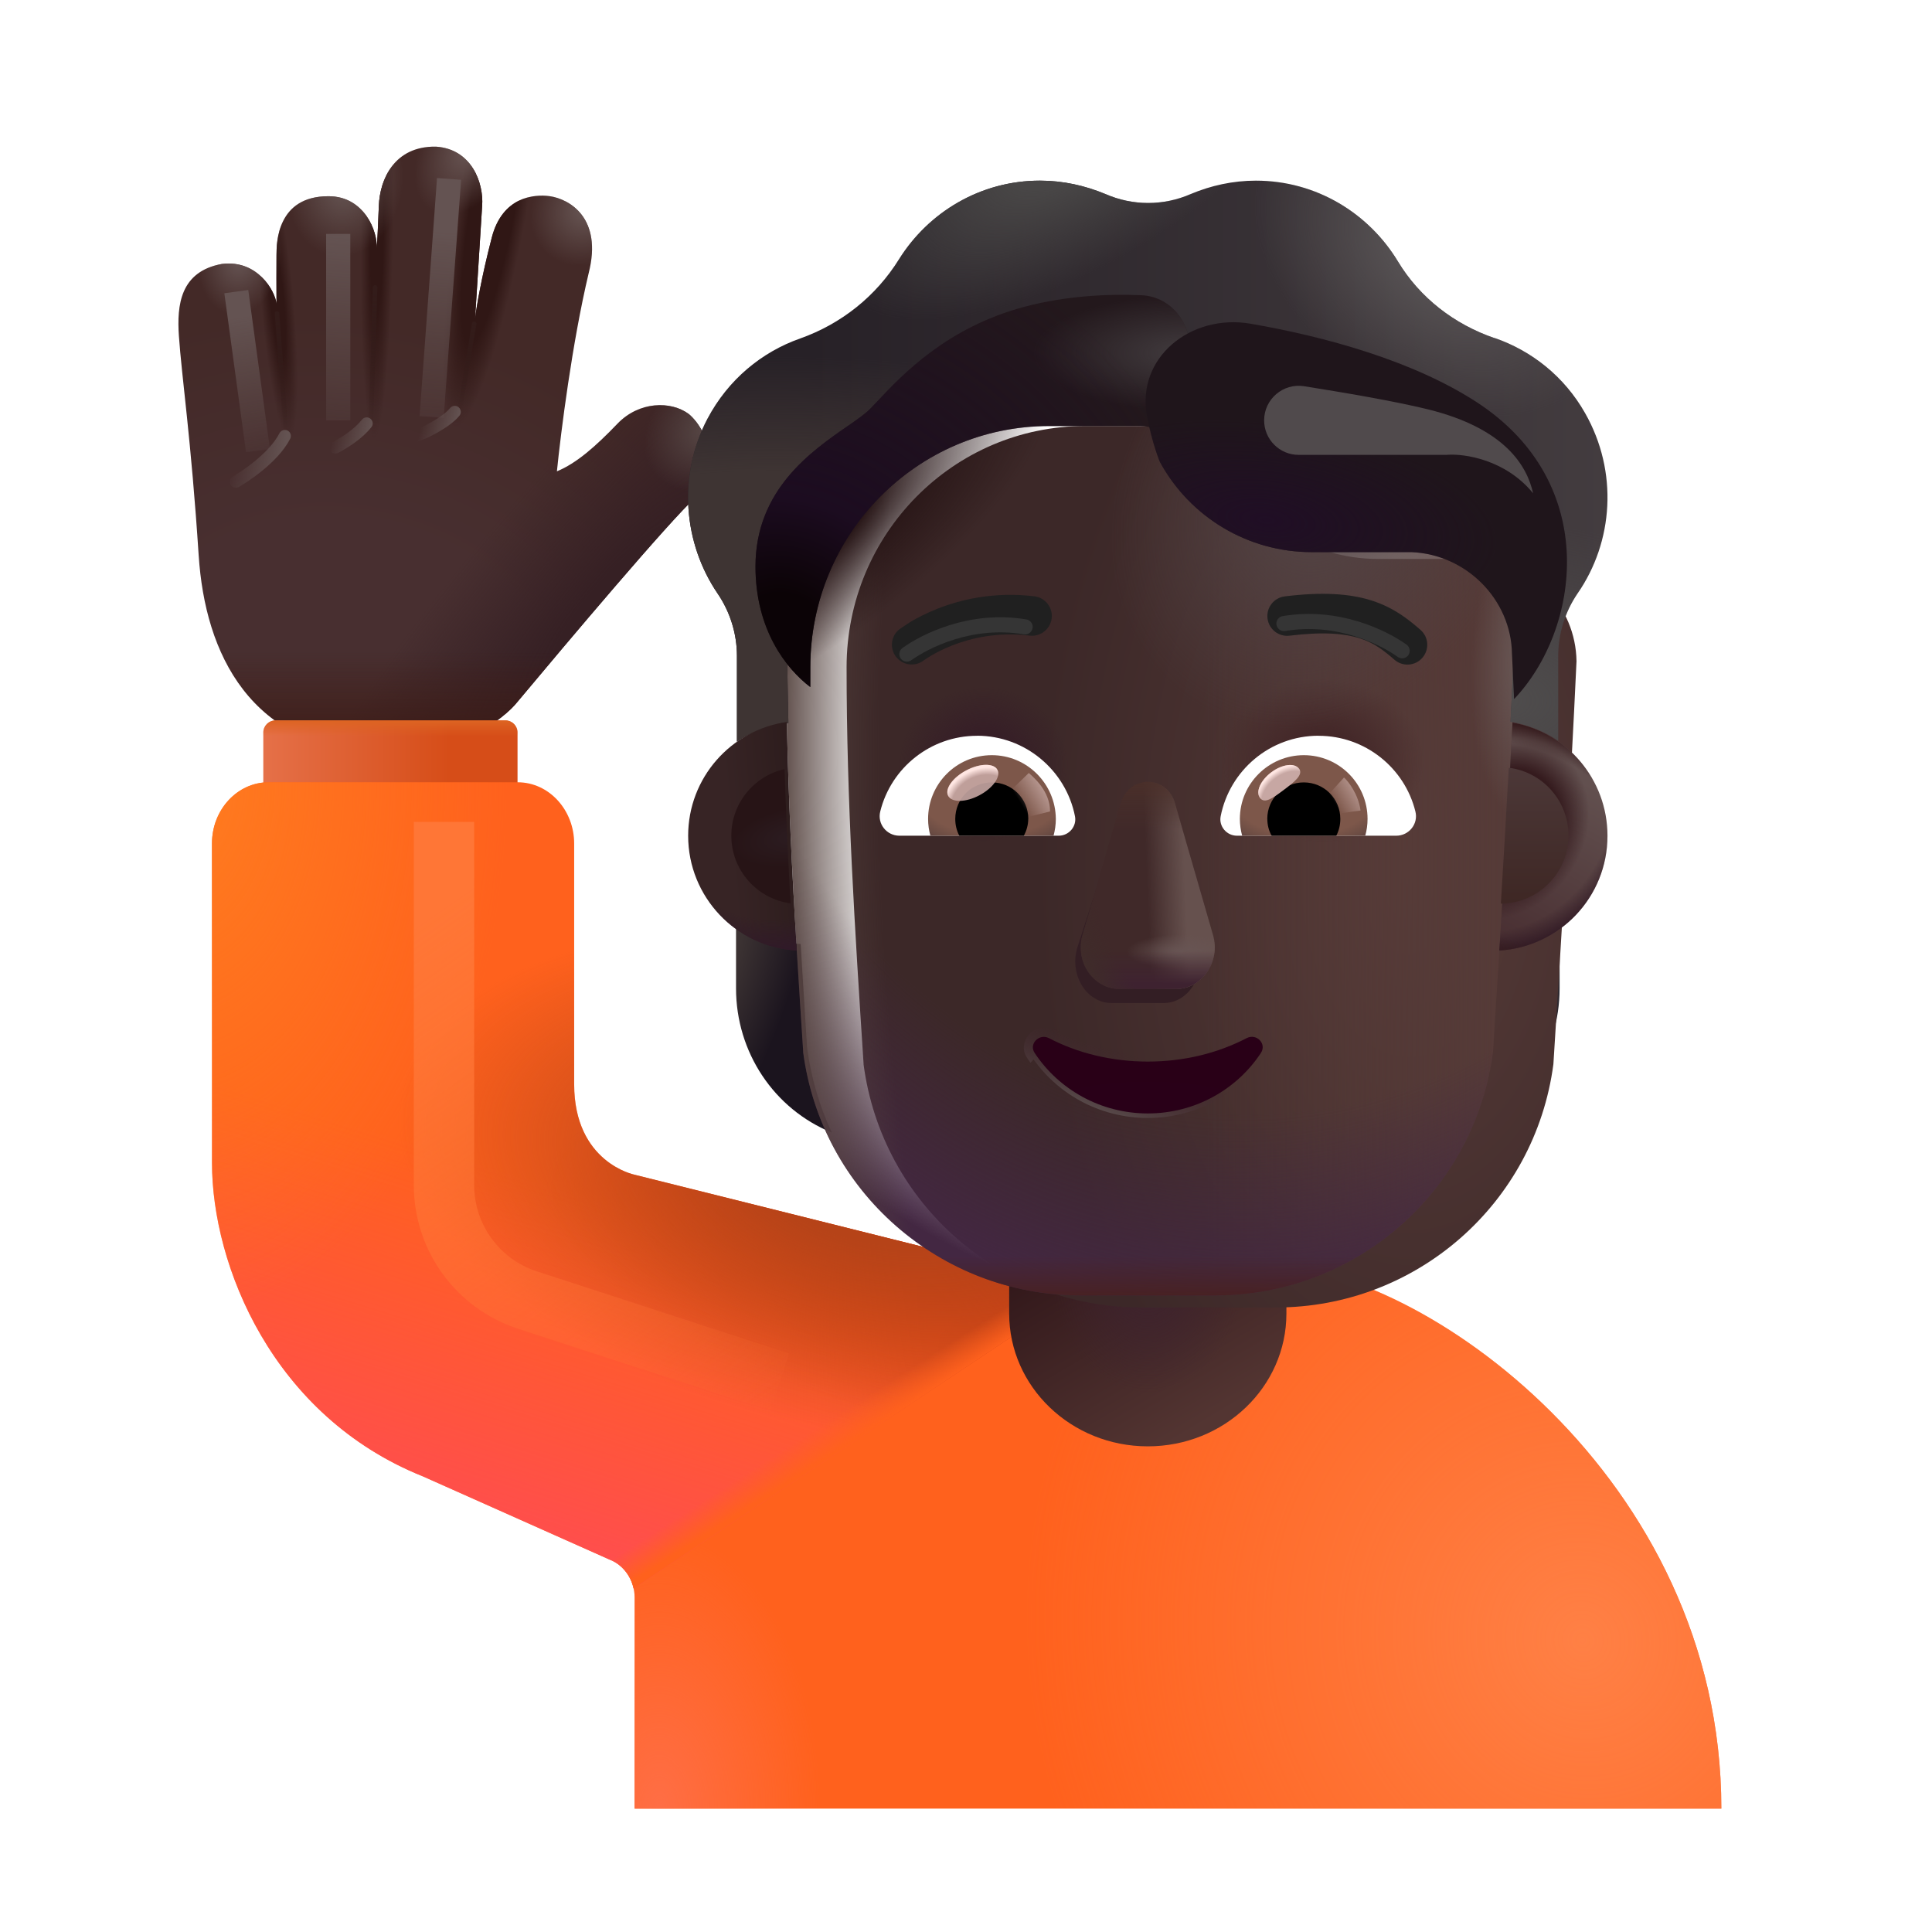 <svg fill="none" height="32" viewBox="0 0 32 32" width="32" xmlns="http://www.w3.org/2000/svg" xmlns:xlink="http://www.w3.org/1999/xlink"><filter id="a" color-interpolation-filters="sRGB" filterUnits="userSpaceOnUse" height="12.757" width="9.217" x="5.354" y="12.113"><feFlood flood-opacity="0" result="BackgroundImageFix"/><feBlend in="SourceGraphic" in2="BackgroundImageFix" mode="normal" result="shape"/><feGaussianBlur result="effect1_foregroundBlur_4002_3862" stdDeviation=".75"/></filter><filter id="b" color-interpolation-filters="sRGB" filterUnits="userSpaceOnUse" height="2.22" width=".423" x="4.45" y="5.053"><feFlood flood-opacity="0" result="BackgroundImageFix"/><feBlend in="SourceGraphic" in2="BackgroundImageFix" mode="normal" result="shape"/><feGaussianBlur result="effect1_foregroundBlur_4002_3862" stdDeviation=".05"/></filter><filter id="c" color-interpolation-filters="sRGB" filterUnits="userSpaceOnUse" height="2.572" width=".345" x="6.005" y="4.624"><feFlood flood-opacity="0" result="BackgroundImageFix"/><feBlend in="SourceGraphic" in2="BackgroundImageFix" mode="normal" result="shape"/><feGaussianBlur result="effect1_foregroundBlur_4002_3862" stdDeviation=".05"/></filter><filter id="d" color-interpolation-filters="sRGB" filterUnits="userSpaceOnUse" height="1.681" width=".509" x="7.482" y="5.225"><feFlood flood-opacity="0" result="BackgroundImageFix"/><feBlend in="SourceGraphic" in2="BackgroundImageFix" mode="normal" result="shape"/><feGaussianBlur result="effect1_foregroundBlur_4002_3862" stdDeviation=".05"/></filter><filter id="e" color-interpolation-filters="sRGB" filterUnits="userSpaceOnUse" height="14.8" width="13.09" x="13.022" y="6.857"><feFlood flood-opacity="0" result="BackgroundImageFix"/><feBlend in="SourceGraphic" in2="BackgroundImageFix" mode="normal" result="shape"/><feColorMatrix in="SourceAlpha" result="hardAlpha" type="matrix" values="0 0 0 0 0 0 0 0 0 0 0 0 0 0 0 0 0 0 127 0"/><feOffset dx="1"/><feGaussianBlur stdDeviation=".7"/><feComposite in2="hardAlpha" k2="-1" k3="1" operator="arithmetic"/><feColorMatrix type="matrix" values="0 0 0 0 0.333 0 0 0 0 0.271 0 0 0 0 0.259 0 0 0 1 0"/><feBlend in2="shape" mode="normal" result="effect1_innerShadow_4002_3862"/><feColorMatrix in="SourceAlpha" result="hardAlpha" type="matrix" values="0 0 0 0 0 0 0 0 0 0 0 0 0 0 0 0 0 0 127 0"/><feOffset dy=".2"/><feGaussianBlur stdDeviation=".375"/><feComposite in2="hardAlpha" k2="-1" k3="1" operator="arithmetic"/><feColorMatrix type="matrix" values="0 0 0 0 0.145 0 0 0 0 0.071 0 0 0 0 0.075 0 0 0 1 0"/><feBlend in2="effect1_innerShadow_4002_3862" mode="normal" result="effect2_innerShadow_4002_3862"/></filter><filter id="f" color-interpolation-filters="sRGB" filterUnits="userSpaceOnUse" height="5.431" width="4.066" x="16.81" y="12.182"><feFlood flood-opacity="0" result="BackgroundImageFix"/><feBlend in="SourceGraphic" in2="BackgroundImageFix" mode="normal" result="shape"/><feGaussianBlur result="effect1_foregroundBlur_4002_3862" stdDeviation=".5"/></filter><filter id="g" color-interpolation-filters="sRGB" filterUnits="userSpaceOnUse" height="3.831" width="2.621" x="17.701" y="12.75"><feFlood flood-opacity="0" result="BackgroundImageFix"/><feBlend in="SourceGraphic" in2="BackgroundImageFix" mode="normal" result="shape"/><feGaussianBlur result="effect1_foregroundBlur_4002_3862" stdDeviation=".1"/></filter><filter id="h" color-interpolation-filters="sRGB" filterUnits="userSpaceOnUse" height="1.769" width="4.307" x="16.858" y="16.924"><feFlood flood-opacity="0" result="BackgroundImageFix"/><feBlend in="SourceGraphic" in2="BackgroundImageFix" mode="normal" result="shape"/><feGaussianBlur result="effect1_foregroundBlur_4002_3862" stdDeviation=".05"/></filter><filter id="i" color-interpolation-filters="sRGB" filterUnits="userSpaceOnUse" height="9.794" width="15.228" x="11.397" y="3.191"><feFlood flood-opacity="0" result="BackgroundImageFix"/><feBlend in="SourceGraphic" in2="BackgroundImageFix" mode="normal" result="shape"/><feColorMatrix in="SourceAlpha" result="hardAlpha" type="matrix" values="0 0 0 0 0 0 0 0 0 0 0 0 0 0 0 0 0 0 127 0"/><feOffset dy="-.5"/><feGaussianBlur stdDeviation=".625"/><feComposite in2="hardAlpha" k2="-1" k3="1" operator="arithmetic"/><feColorMatrix type="matrix" values="0 0 0 0 0.137 0 0 0 0 0.09 0 0 0 0 0.145 0 0 0 1 0"/><feBlend in2="shape" mode="normal" result="effect1_innerShadow_4002_3862"/><feColorMatrix in="SourceAlpha" result="hardAlpha" type="matrix" values="0 0 0 0 0 0 0 0 0 0 0 0 0 0 0 0 0 0 127 0"/><feOffset dy="-.2"/><feGaussianBlur stdDeviation=".2"/><feComposite in2="hardAlpha" k2="-1" k3="1" operator="arithmetic"/><feColorMatrix type="matrix" values="0 0 0 0 0.078 0 0 0 0 0.035 0 0 0 0 0.047 0 0 0 1 0"/><feBlend in2="effect1_innerShadow_4002_3862" mode="normal" result="effect2_innerShadow_4002_3862"/></filter><filter id="j" color-interpolation-filters="sRGB" filterUnits="userSpaceOnUse" height="1.372" width="2.748" x="20.891" y="9.836"><feFlood flood-opacity="0" result="BackgroundImageFix"/><feBlend in="SourceGraphic" in2="BackgroundImageFix" mode="normal" result="shape"/><feColorMatrix in="SourceAlpha" result="hardAlpha" type="matrix" values="0 0 0 0 0 0 0 0 0 0 0 0 0 0 0 0 0 0 127 0"/><feOffset dx=".1" dy="-.2"/><feGaussianBlur stdDeviation=".125"/><feComposite in2="hardAlpha" k2="-1" k3="1" operator="arithmetic"/><feColorMatrix type="matrix" values="0 0 0 0 0.059 0 0 0 0 0.055 0 0 0 0 0.059 0 0 0 1 0"/><feBlend in2="shape" mode="normal" result="effect1_innerShadow_4002_3862"/></filter><filter id="k" color-interpolation-filters="sRGB" filterUnits="userSpaceOnUse" height="1.354" width="2.748" x="14.673" y="9.853"><feFlood flood-opacity="0" result="BackgroundImageFix"/><feBlend in="SourceGraphic" in2="BackgroundImageFix" mode="normal" result="shape"/><feColorMatrix in="SourceAlpha" result="hardAlpha" type="matrix" values="0 0 0 0 0 0 0 0 0 0 0 0 0 0 0 0 0 0 127 0"/><feOffset dx=".1" dy="-.2"/><feGaussianBlur stdDeviation=".125"/><feComposite in2="hardAlpha" k2="-1" k3="1" operator="arithmetic"/><feColorMatrix type="matrix" values="0 0 0 0 0.059 0 0 0 0 0.055 0 0 0 0 0.059 0 0 0 1 0"/><feBlend in2="shape" mode="normal" result="effect1_innerShadow_4002_3862"/></filter><filter id="l" color-interpolation-filters="sRGB" filterUnits="userSpaceOnUse" height="7.497" width="8.198" x="11.614" y="4.183"><feFlood flood-opacity="0" result="BackgroundImageFix"/><feBlend in="SourceGraphic" in2="BackgroundImageFix" mode="normal" result="shape"/><feColorMatrix in="SourceAlpha" result="hardAlpha" type="matrix" values="0 0 0 0 0 0 0 0 0 0 0 0 0 0 0 0 0 0 127 0"/><feOffset dx=".4" dy=".2"/><feGaussianBlur stdDeviation=".2"/><feComposite in2="hardAlpha" k2="-1" k3="1" operator="arithmetic"/><feColorMatrix type="matrix" values="0 0 0 0 0.286 0 0 0 0 0.243 0 0 0 0 0.227 0 0 0 1 0"/><feBlend in2="shape" mode="normal" result="effect1_innerShadow_4002_3862"/><feGaussianBlur result="effect2_foregroundBlur_4002_3862" stdDeviation=".25"/></filter><filter id="m" color-interpolation-filters="sRGB" filterUnits="userSpaceOnUse" height="7.241" width="7.98" x="18.573" y="4.637"><feFlood flood-opacity="0" result="BackgroundImageFix"/><feBlend in="SourceGraphic" in2="BackgroundImageFix" mode="normal" result="shape"/><feColorMatrix in="SourceAlpha" result="hardAlpha" type="matrix" values="0 0 0 0 0 0 0 0 0 0 0 0 0 0 0 0 0 0 127 0"/><feOffset dx="-.1" dy=".2"/><feComposite in2="hardAlpha" k2="-1" k3="1" operator="arithmetic"/><feColorMatrix type="matrix" values="0 0 0 0 0.329 0 0 0 0 0.306 0 0 0 0 0.314 0 0 0 1 0"/><feBlend in2="shape" mode="normal" result="effect1_innerShadow_4002_3862"/><feGaussianBlur result="effect2_foregroundBlur_4002_3862" stdDeviation=".25"/></filter><filter id="n" color-interpolation-filters="sRGB" filterUnits="userSpaceOnUse" height=".787" width=".894" x="20.742" y="12.571"><feFlood flood-opacity="0" result="BackgroundImageFix"/><feBlend in="SourceGraphic" in2="BackgroundImageFix" mode="normal" result="shape"/><feGaussianBlur result="effect1_foregroundBlur_4002_3862" stdDeviation=".05"/></filter><filter id="o" color-interpolation-filters="sRGB" filterUnits="userSpaceOnUse" height="1.007" width=".981" x="21.754" y="12.678"><feFlood flood-opacity="0" result="BackgroundImageFix"/><feBlend in="SourceGraphic" in2="BackgroundImageFix" mode="normal" result="shape"/><feGaussianBlur result="effect1_foregroundBlur_4002_3862" stdDeviation=".1"/></filter><filter id="p" color-interpolation-filters="sRGB" filterUnits="userSpaceOnUse" height="1.157" width="1.094" x="16.499" y="12.603"><feFlood flood-opacity="0" result="BackgroundImageFix"/><feBlend in="SourceGraphic" in2="BackgroundImageFix" mode="normal" result="shape"/><feGaussianBlur result="effect1_foregroundBlur_4002_3862" stdDeviation=".1"/></filter><filter id="q" color-interpolation-filters="sRGB" filterUnits="userSpaceOnUse" height=".797" width="1.044" x="15.587" y="12.561"><feFlood flood-opacity="0" result="BackgroundImageFix"/><feBlend in="SourceGraphic" in2="BackgroundImageFix" mode="normal" result="shape"/><feGaussianBlur result="effect1_foregroundBlur_4002_3862" stdDeviation=".05"/></filter><filter id="r" color-interpolation-filters="sRGB" filterUnits="userSpaceOnUse" height="2.723" width="1.481" x="11.864" y="12.489"><feFlood flood-opacity="0" result="BackgroundImageFix"/><feBlend in="SourceGraphic" in2="BackgroundImageFix" mode="normal" result="shape"/><feGaussianBlur result="effect1_foregroundBlur_4002_3862" stdDeviation=".125"/></filter><filter id="s" color-interpolation-filters="sRGB" filterUnits="userSpaceOnUse" height="3.252" width="2.12" x="24.359" y="12.217"><feFlood flood-opacity="0" result="BackgroundImageFix"/><feBlend in="SourceGraphic" in2="BackgroundImageFix" mode="normal" result="shape"/><feGaussianBlur result="effect1_foregroundBlur_4002_3862" stdDeviation=".25"/></filter><filter id="t" color-interpolation-filters="sRGB" filterUnits="userSpaceOnUse" height="1.235" width="2.708" x="14.646" y="9.973"><feFlood flood-opacity="0" result="BackgroundImageFix"/><feBlend in="SourceGraphic" in2="BackgroundImageFix" mode="normal" result="shape"/><feGaussianBlur result="effect1_foregroundBlur_4002_3862" stdDeviation=".125"/></filter><filter id="u" color-interpolation-filters="sRGB" filterUnits="userSpaceOnUse" height="1.235" width="2.708" x="20.891" y="9.919"><feFlood flood-opacity="0" result="BackgroundImageFix"/><feBlend in="SourceGraphic" in2="BackgroundImageFix" mode="normal" result="shape"/><feGaussianBlur result="effect1_foregroundBlur_4002_3862" stdDeviation=".125"/></filter><filter id="v" color-interpolation-filters="sRGB" filterUnits="userSpaceOnUse" height="3.781" width="6.455" x="19.939" y="5.39"><feFlood flood-opacity="0" result="BackgroundImageFix"/><feBlend in="SourceGraphic" in2="BackgroundImageFix" mode="normal" result="shape"/><feGaussianBlur result="effect1_foregroundBlur_4002_3862" stdDeviation=".5"/></filter><filter id="w" color-interpolation-filters="sRGB" filterUnits="userSpaceOnUse" height="3.487" width="1.556" x="3.316" y="4.403"><feFlood flood-opacity="0" result="BackgroundImageFix"/><feBlend in="SourceGraphic" in2="BackgroundImageFix" mode="normal" result="shape"/><feGaussianBlur result="effect1_foregroundBlur_4002_3862" stdDeviation=".2"/></filter><filter id="x" color-interpolation-filters="sRGB" filterUnits="userSpaceOnUse" height="3.889" width="1.2" x="5.002" y="3.474"><feFlood flood-opacity="0" result="BackgroundImageFix"/><feBlend in="SourceGraphic" in2="BackgroundImageFix" mode="normal" result="shape"/><feGaussianBlur result="effect1_foregroundBlur_4002_3862" stdDeviation=".2"/></filter><filter id="y" color-interpolation-filters="sRGB" filterUnits="userSpaceOnUse" height="4.773" width="1.488" x="6.549" y="2.548"><feFlood flood-opacity="0" result="BackgroundImageFix"/><feBlend in="SourceGraphic" in2="BackgroundImageFix" mode="normal" result="shape"/><feGaussianBlur result="effect1_foregroundBlur_4002_3862" stdDeviation=".2"/></filter><filter id="z" color-interpolation-filters="sRGB" filterUnits="userSpaceOnUse" height="4.299" width="2.002" x="7.952" y="3.564"><feFlood flood-opacity="0" result="BackgroundImageFix"/><feBlend in="SourceGraphic" in2="BackgroundImageFix" mode="normal" result="shape"/><feGaussianBlur result="effect1_foregroundBlur_4002_3862" stdDeviation=".2"/></filter><filter id="A" color-interpolation-filters="sRGB" filterUnits="userSpaceOnUse" height="1.358" width="1.413" x="3.606" y="6.921"><feFlood flood-opacity="0" result="BackgroundImageFix"/><feBlend in="SourceGraphic" in2="BackgroundImageFix" mode="normal" result="shape"/><feGaussianBlur result="effect1_foregroundBlur_4002_3862" stdDeviation=".1"/></filter><filter id="B" color-interpolation-filters="sRGB" filterUnits="userSpaceOnUse" height=".999" width="1.118" x="5.255" y="6.713"><feFlood flood-opacity="0" result="BackgroundImageFix"/><feBlend in="SourceGraphic" in2="BackgroundImageFix" mode="normal" result="shape"/><feGaussianBlur result="effect1_foregroundBlur_4002_3862" stdDeviation=".1"/></filter><filter id="C" color-interpolation-filters="sRGB" filterUnits="userSpaceOnUse" height="1.023" width="1.312" x="6.52" y="6.522"><feFlood flood-opacity="0" result="BackgroundImageFix"/><feBlend in="SourceGraphic" in2="BackgroundImageFix" mode="normal" result="shape"/><feGaussianBlur result="effect1_foregroundBlur_4002_3862" stdDeviation=".1"/></filter><radialGradient id="D" cx="0" cy="0" gradientTransform="matrix(2.333 -6.042 7.229 2.791 5.871 11.84)" gradientUnits="userSpaceOnUse" r="1"><stop offset=".475" stop-color="#482f30"/><stop offset="1" stop-color="#432927"/></radialGradient><radialGradient id="E" cx="0" cy="0" gradientTransform="matrix(-6.25 7.25 -1.745 -1.504 10.135 9.954)" gradientUnits="userSpaceOnUse" r="1"><stop offset=".147" stop-color="#362024"/><stop offset="1" stop-color="#362024" stop-opacity="0"/></radialGradient><linearGradient id="F" gradientUnits="userSpaceOnUse" x1="6.354" x2="6.354" y1="12.501" y2="10.797"><stop offset="0" stop-color="#3d1a14"/><stop offset="1" stop-color="#3d1a14" stop-opacity="0"/></linearGradient><linearGradient id="G"><stop offset=".401" stop-color="#301715"/><stop offset="1" stop-color="#301715" stop-opacity="0"/></linearGradient><radialGradient id="H" cx="0" cy="0" gradientTransform="matrix(.195 2.258 -.271 .023 4.596 5.027)" gradientUnits="userSpaceOnUse" r="1" xlink:href="#G"/><radialGradient id="I" cx="0" cy="0" gradientTransform="matrix(-.047 3.406 -.266 -.004 6.244 3.863)" gradientUnits="userSpaceOnUse" r="1" xlink:href="#G"/><radialGradient id="J" cx="0" cy="0" gradientTransform="matrix(-.672 3.969 -.567 -.096 8.213 3.097)" gradientUnits="userSpaceOnUse" r="1"><stop offset=".652" stop-color="#301715"/><stop offset="1" stop-color="#301715" stop-opacity="0"/></radialGradient><radialGradient id="K" cx="0" cy="0" gradientTransform="matrix(-.663 .738 -.648 -.582 9.712 3.458)" gradientUnits="userSpaceOnUse" r="1"><stop offset="0" stop-color="#685755"/><stop offset="1" stop-color="#685755" stop-opacity="0"/></radialGradient><radialGradient id="L" cx="0" cy="0" gradientTransform="matrix(-.65 1.065 -.658 -.402 7.785 2.43)" gradientUnits="userSpaceOnUse" r="1"><stop offset="0" stop-color="#695755"/><stop offset=".994" stop-color="#695755" stop-opacity="0"/></radialGradient><radialGradient id="M" cx="0" cy="0" gradientTransform="matrix(-.213 1.226 -.941 -.163 5.722 3.02)" gradientUnits="userSpaceOnUse" r="1"><stop offset="0" stop-color="#685856"/><stop offset="1" stop-color="#685856" stop-opacity="0"/></radialGradient><radialGradient id="N" cx="0" cy="0" gradientTransform="matrix(-.138 .963 -.685 -.098 3.971 4.246)" gradientUnits="userSpaceOnUse" r="1"><stop offset="0" stop-color="#685756"/><stop offset="1" stop-color="#685756" stop-opacity="0"/></radialGradient><radialGradient id="O" cx="0" cy="0" gradientTransform="matrix(-.89 .775 -.607 -.696 11.752 7.097)" gradientUnits="userSpaceOnUse" r="1"><stop offset="0" stop-color="#584947"/><stop offset="1" stop-color="#584947" stop-opacity="0"/></radialGradient><linearGradient id="P" gradientUnits="userSpaceOnUse" x1="4.197" x2="8.572" y1="12.519" y2="12.519"><stop offset="0" stop-color="#e6724b"/><stop offset=".743" stop-color="#d64d18"/></linearGradient><linearGradient id="Q" gradientUnits="userSpaceOnUse" x1="6.467" x2="6.467" y1="11.933" y2="12.191"><stop offset="0" stop-color="#dd6422"/><stop offset="1" stop-color="#dd6422" stop-opacity="0"/></linearGradient><radialGradient id="R" cx="0" cy="0" gradientTransform="matrix(-8.715 2.798 -2.984 -9.293 26.183 27.158)" gradientUnits="userSpaceOnUse" r="1"><stop offset="0" stop-color="#ff8045"/><stop offset="1" stop-color="#ff8045" stop-opacity="0"/></radialGradient><radialGradient id="S" cx="0" cy="0" gradientTransform="matrix(0 -4.625 2.666 0 10.916 29.956)" gradientUnits="userSpaceOnUse" r="1"><stop offset="0" stop-color="#ff6e45"/><stop offset="1" stop-color="#ff6e45" stop-opacity="0"/></radialGradient><linearGradient id="T" gradientUnits="userSpaceOnUse" x1="9.464" x2="11.42" y1="26.625" y2="20.34"><stop offset="0" stop-color="#ff4b54"/><stop offset="1" stop-color="#ff4b54" stop-opacity="0"/></linearGradient><radialGradient id="U" cx="0" cy="0" gradientTransform="matrix(0 8.812 -5.438 0 2.979 12.957)" gradientUnits="userSpaceOnUse" r="1"><stop offset="0" stop-color="#ff7c1f"/><stop offset="1" stop-color="#ff7c1f" stop-opacity="0"/></radialGradient><radialGradient id="V" cx="0" cy="0" gradientTransform="matrix(-7.945 -1.838 .619 -2.676 16.993 21.259)" gradientUnits="userSpaceOnUse" r="1"><stop offset="0" stop-color="#d93f13"/><stop offset="1" stop-color="#d93f13" stop-opacity="0"/></radialGradient><radialGradient id="W" cx="0" cy="0" gradientTransform="matrix(-.75 4.064 -7.94 -1.465 14.562 19.634)" gradientUnits="userSpaceOnUse" r="1"><stop offset=".232" stop-color="#b64318"/><stop offset="1" stop-color="#b64318" stop-opacity="0"/></radialGradient><linearGradient id="X" gradientUnits="userSpaceOnUse" x1="13.703" x2="13.313" y1="24.401" y2="23.791"><stop offset=".312" stop-color="#ff611d"/><stop offset="1" stop-color="#ff611d" stop-opacity="0"/></linearGradient><linearGradient id="Y" gradientUnits="userSpaceOnUse" x1="17.322" x2="19.322" y1="20.581" y2="23.956"><stop offset="0" stop-color="#301619"/><stop offset="1" stop-color="#533532"/></linearGradient><radialGradient id="Z" cx="0" cy="0" gradientTransform="matrix(0 1.928 -1.582 0 19.011 21.144)" gradientUnits="userSpaceOnUse" r="1"><stop offset="0" stop-color="#3e232f"/><stop offset="1" stop-color="#3e232f" stop-opacity="0"/></radialGradient><linearGradient id="aa" gradientUnits="userSpaceOnUse" x1="7.01" x2="12.76" y1="15.238" y2="23.519"><stop offset="0" stop-color="#ff7636"/><stop offset="1" stop-color="#ff7636" stop-opacity="0"/></linearGradient><linearGradient id="ab"><stop offset="0" stop-color="#331c1a"/><stop offset="1" stop-color="#331c1a" stop-opacity="0"/></linearGradient><linearGradient id="ac" gradientUnits="userSpaceOnUse" x1="4.844" x2="4.853" xlink:href="#ab" y1="5.194" y2="7.196"/><linearGradient id="ad" gradientUnits="userSpaceOnUse" x1="6.264" x2="6.291" xlink:href="#ab" y1="4.765" y2="7.128"/><linearGradient id="ae" gradientUnits="userSpaceOnUse" x1="8.023" x2="8.026" xlink:href="#ab" y1="5.365" y2="6.812"/><radialGradient id="af" cx="0" cy="0" gradientTransform="matrix(.886 2.389 -2.838 1.052 24.634 15.27)" gradientUnits="userSpaceOnUse" r="1"><stop offset=".215" stop-color="#3c3b3c"/><stop offset="1" stop-color="#221c27"/></radialGradient><radialGradient id="ag" cx="0" cy="0" gradientTransform="matrix(1.747 .549 -1.693 5.388 11.847 15.85)" gradientUnits="userSpaceOnUse" r="1"><stop offset="0" stop-color="#463c39"/><stop offset=".746" stop-color="#1b141e"/></radialGradient><radialGradient id="ah" cx="0" cy="0" gradientTransform="matrix(-6.184 0 0 -10.94 22.333 14.157)" gradientUnits="userSpaceOnUse" r="1"><stop offset="0" stop-color="#563b38"/><stop offset="1" stop-color="#3c2828"/></radialGradient><linearGradient id="ai" gradientUnits="userSpaceOnUse" x1="25.112" x2="19.963" y1="16.15" y2="16.15"><stop offset="0" stop-color="#563b38"/><stop offset="1" stop-color="#563b38" stop-opacity="0"/></linearGradient><radialGradient id="aj" cx="0" cy="0" gradientTransform="matrix(-1.209 14.696 -12.17 -1.001 20.882 7.161)" gradientUnits="userSpaceOnUse" r="1"><stop offset=".767" stop-color="#432742" stop-opacity="0"/><stop offset=".997" stop-color="#432742"/></radialGradient><radialGradient id="ak" cx="0" cy="0" gradientTransform="matrix(0 -1.358 1.681 0 21.906 12.604)" gradientUnits="userSpaceOnUse" r="1"><stop offset=".325" stop-color="#432728"/><stop offset="1" stop-color="#432728" stop-opacity="0"/></radialGradient><radialGradient id="al" cx="0" cy="0" gradientTransform="matrix(.005 -1.294 1.409 .005 16.29 12.659)" gradientUnits="userSpaceOnUse" r="1"><stop offset=".378" stop-color="#361e27"/><stop offset="1" stop-color="#361e27" stop-opacity="0"/></radialGradient><radialGradient id="am" cx="0" cy="0" gradientTransform="matrix(-10.05 .634 -1.621 -25.674 23.072 15.325)" gradientUnits="userSpaceOnUse" r="1"><stop offset=".836" stop-color="#564440" stop-opacity="0"/><stop offset="1" stop-color="#564440"/></radialGradient><radialGradient id="an" cx="0" cy="0" gradientTransform="matrix(4.818 -3.133 1.147 1.764 12.543 9.04)" gradientUnits="userSpaceOnUse" r="1"><stop offset=".38" stop-color="#231112"/><stop offset="1" stop-color="#231112" stop-opacity="0"/></radialGradient><radialGradient id="ao" cx="0" cy="0" gradientTransform="matrix(-.278 2.954 -1.181 -.111 25.57 10.706)" gradientUnits="userSpaceOnUse" r="1"><stop offset=".245" stop-color="#6b5b59"/><stop offset="1" stop-color="#6b5b59" stop-opacity="0"/></radialGradient><radialGradient id="ap" cx="0" cy="0" gradientTransform="matrix(-2.062 3.41 -2.816 -1.702 21.882 8.267)" gradientUnits="userSpaceOnUse" r="1"><stop offset=".078" stop-color="#534445"/><stop offset="1" stop-color="#534445" stop-opacity="0"/></radialGradient><linearGradient id="aq" gradientUnits="userSpaceOnUse" x1="19.067" x2="19.067" y1="21.552" y2="20.795"><stop offset="0" stop-color="#49201f"/><stop offset="1" stop-color="#49201f" stop-opacity="0"/></linearGradient><linearGradient id="ar" gradientUnits="userSpaceOnUse" x1="20.003" x2="19.011" y1="14.955" y2="14.996"><stop offset=".36" stop-color="#66514e"/><stop offset="1" stop-color="#66514e" stop-opacity="0"/></linearGradient><radialGradient id="as" cx="0" cy="0" gradientTransform="matrix(0 .289 -.908 0 19.563 15.766)" gradientUnits="userSpaceOnUse" r="1"><stop offset="0" stop-color="#685554"/><stop offset="1" stop-color="#685554" stop-opacity="0"/></radialGradient><linearGradient id="at" gradientUnits="userSpaceOnUse" x1="19.011" x2="19.011" y1="16.302" y2="15.752"><stop offset="0" stop-color="#3e2230"/><stop offset="1" stop-color="#3e2230" stop-opacity="0"/></linearGradient><radialGradient id="au" cx="0" cy="0" gradientTransform="matrix(-1.799 .825 -1.326 -2.892 19.7 15.092)" gradientUnits="userSpaceOnUse" r="1"><stop offset=".714" stop-color="#3e2b29" stop-opacity="0"/><stop offset="1" stop-color="#3f2c2a"/></radialGradient><linearGradient id="av" gradientUnits="userSpaceOnUse" x1="19.011" x2="19.011" y1="12.807" y2="13.749"><stop offset="0" stop-color="#4b302a"/><stop offset="1" stop-color="#4b302a" stop-opacity="0"/></linearGradient><linearGradient id="aw" gradientUnits="userSpaceOnUse" x1="17.59" x2="17.966" y1="18.161" y2="17.174"><stop offset="0" stop-color="#584a4a"/><stop offset="1" stop-color="#40222d" stop-opacity="0"/></linearGradient><radialGradient id="ax" cx="0" cy="0" gradientTransform="matrix(0 -.853 3.43 0 19.011 18.343)" gradientUnits="userSpaceOnUse" r="1"><stop offset="0" stop-color="#290018"/><stop offset="1" stop-color="#290017"/></radialGradient><linearGradient id="ay" gradientUnits="userSpaceOnUse" x1="27.117" x2="13.38" y1="7.458" y2="7.458"><stop offset="0" stop-color="#443d40"/><stop offset="1" stop-color="#272127"/></linearGradient><radialGradient id="az" cx="0" cy="0" gradientTransform="matrix(0 -4.142 10.474 0 12.825 10.735)" gradientUnits="userSpaceOnUse" r="1"><stop offset=".536" stop-color="#3e3433"/><stop offset="1" stop-color="#3e3433" stop-opacity="0"/></radialGradient><radialGradient id="aA" cx="0" cy="0" gradientTransform="matrix(.135 -2.972 5.266 .239 24.761 12.285)" gradientUnits="userSpaceOnUse" r="1"><stop offset="0" stop-color="#4f4d4d"/><stop offset="1" stop-color="#4f4d4d" stop-opacity="0"/></radialGradient><radialGradient id="aB" cx="0" cy="0" gradientTransform="matrix(-2.79 -1.835 1.347 -2.048 23.869 4.861)" gradientUnits="userSpaceOnUse" r="1"><stop offset="0" stop-color="#5e5a5b"/><stop offset="1" stop-color="#5e5a5b" stop-opacity="0"/></radialGradient><radialGradient id="aC" cx="0" cy="0" gradientTransform="matrix(1.071 1.745 -4.04 2.479 17.941 2.977)" gradientUnits="userSpaceOnUse" r="1"><stop offset=".287" stop-color="#484646"/><stop offset="1" stop-color="#484646" stop-opacity="0"/></radialGradient><radialGradient id="aD" cx="0" cy="0" gradientTransform="matrix(-2.604 0 0 -.966 19.311 5.649)" gradientUnits="userSpaceOnUse" r="1"><stop offset="0" stop-color="#423c3f"/><stop offset="1" stop-color="#423c3f" stop-opacity="0"/></radialGradient><radialGradient id="aE" cx="0" cy="0" gradientTransform="matrix(3.807 -6.028 6.678 4.218 12.587 10.313)" gradientUnits="userSpaceOnUse" r="1"><stop offset=".093" stop-color="#0b0306"/><stop offset=".311" stop-color="#1c0c20"/><stop offset="1" stop-color="#1c0c20" stop-opacity="0"/></radialGradient><radialGradient id="aF" cx="0" cy="0" gradientTransform="matrix(3.842 .449 -.188 1.609 21.079 8.415)" gradientUnits="userSpaceOnUse" r="1"><stop offset="0" stop-color="#200e25"/><stop offset="1" stop-color="#200e25" stop-opacity="0"/></radialGradient><linearGradient id="aG"><stop offset=".802" stop-color="#7d574a"/><stop offset="1" stop-color="#694b43"/><stop offset="1" stop-color="#804d49"/><stop offset="1" stop-color="#664842"/></linearGradient><radialGradient id="aH" cx="0" cy="0" gradientTransform="matrix(0 .96 -1.527 0 21.593 13.073)" gradientUnits="userSpaceOnUse" r="1" xlink:href="#aG"/><linearGradient id="aI"><stop offset=".766" stop-color="#ffe6e2" stop-opacity="0"/><stop offset=".966" stop-color="#ffe6e2"/></linearGradient><radialGradient id="aJ" cx="0" cy="0" gradientTransform="matrix(-.274 -.354 .487 -.378 21.323 13.172)" gradientUnits="userSpaceOnUse" r="1" xlink:href="#aI"/><linearGradient id="aK"><stop offset="0" stop-color="#b4948d"/><stop offset="1" stop-color="#b4948d" stop-opacity="0"/></linearGradient><linearGradient id="aL" gradientUnits="userSpaceOnUse" x1="22.513" x2="22.142" xlink:href="#aK" y1="13.137" y2="13.365"/><radialGradient id="aM" cx="0" cy="0" gradientTransform="matrix(0 .96 -1.527 0 16.43 13.073)" gradientUnits="userSpaceOnUse" r="1" xlink:href="#aG"/><linearGradient id="aN" gradientUnits="userSpaceOnUse" x1="17.31" x2="16.939" xlink:href="#aK" y1="13.136" y2="13.365"/><radialGradient id="aO" cx="0" cy="0" gradientTransform="matrix(-.009 -.584 .703 -.011 16.091 13.332)" gradientUnits="userSpaceOnUse" r="1" xlink:href="#aI"/><linearGradient id="aP" gradientUnits="userSpaceOnUse" x1="26.625" x2="25.197" y1="13.168" y2="15.743"><stop offset="0" stop-color="#62504f"/><stop offset="1" stop-color="#492f32"/></linearGradient><radialGradient id="aQ" cx="0" cy="0" gradientTransform="matrix(.744 2.654 -2.532 .709 24.474 13.089)" gradientUnits="userSpaceOnUse" r="1"><stop offset=".856" stop-color="#301924" stop-opacity="0"/><stop offset="1" stop-color="#301924"/></radialGradient><radialGradient id="aR" cx="0" cy="0" gradientTransform="matrix(.932 -1.279 1.072 .781 24.9 13.733)" gradientUnits="userSpaceOnUse" r="1"><stop offset=".664" stop-color="#351b1e"/><stop offset="1" stop-color="#351b1e" stop-opacity="0"/></radialGradient><radialGradient id="aS" cx="0" cy="0" gradientTransform="matrix(.694 -1.834 2.451 .928 25.035 13.938)" gradientUnits="userSpaceOnUse" r="1"><stop offset=".803" stop-color="#361c1e" stop-opacity="0"/><stop offset=".966" stop-color="#361c1e"/></radialGradient><linearGradient id="aT" gradientUnits="userSpaceOnUse" x1="12.091" x2="13.816" y1="14.001" y2="13.851"><stop offset="0" stop-color="#372425"/><stop offset="1" stop-color="#281919"/></linearGradient><radialGradient id="aU" cx="0" cy="0" gradientTransform="matrix(-.488 2.456 -2.414 -.48 12.785 13.287)" gradientUnits="userSpaceOnUse" r="1"><stop offset=".775" stop-color="#301929" stop-opacity="0"/><stop offset="1" stop-color="#301929"/></radialGradient><radialGradient id="aV" cx="0" cy="0" gradientTransform="matrix(-1.084 .186 -.082 -.478 13.198 13.851)" gradientUnits="userSpaceOnUse" r="1"><stop offset="0" stop-color="#2c1d22"/><stop offset="1" stop-color="#271416"/></radialGradient><linearGradient id="aW" gradientUnits="userSpaceOnUse" x1="25.418" x2="25.418" y1="12.717" y2="14.968"><stop offset="0" stop-color="#4c3838"/><stop offset="1" stop-color="#3e2724"/></linearGradient><linearGradient id="aX"><stop offset="0" stop-color="#645352"/><stop offset="1" stop-color="#645352" stop-opacity="0"/></linearGradient><linearGradient id="aY" gradientUnits="userSpaceOnUse" x1="3.609" x2="4.029" xlink:href="#aX" y1="5.307" y2="7.914"/><linearGradient id="aZ" gradientUnits="userSpaceOnUse" x1="5.672" x2="5.38" xlink:href="#aX" y1="3.874" y2="7.871"/><linearGradient id="a0" gradientUnits="userSpaceOnUse" x1="7.219" x2="6.927" xlink:href="#aX" y1="3.818" y2="7.815"/><linearGradient id="a1" gradientUnits="userSpaceOnUse" x1="4.746" x2="3.891" xlink:href="#aX" y1="7.276" y2="7.143"/><linearGradient id="a2" gradientUnits="userSpaceOnUse" x1="6.176" x2="5.612" xlink:href="#aX" y1="7.002" y2="6.861"/><linearGradient id="a3" gradientUnits="userSpaceOnUse" x1="7.635" x2="7.071" xlink:href="#aX" y1="6.811" y2="6.669"/><path d="m3.291 9.204c-.125-1.922-.281-2.958-.328-3.641-.035-.512.023-1.066.711-1.191.598-.074.883.452.906.66-.003-.201 0-.68 0-.805 0-.211.008-.977.859-.977.601 0 .816.587.801.863.01-.102.023-.413.035-.707.018-.433.252-.989.945-.977.598.039.793.613.766.977l-.117 1.867c.023-.188.102-.665.277-1.34s.702-.72.957-.684c.326.046.88.361.648 1.273-.275 1.156-.462 2.645-.527 3.285.324-.133.642-.413 1.002-.788.359-.375.887-.383 1.184-.16.34.293.522.967.119 1.37-.463.425-2.129 2.405-2.957 3.394-.229.292-.997.875-2.234.875-2.203-.094-2.941-1.676-3.047-3.297z" fill="url(#D)"/><path d="m3.291 9.204c-.125-1.922-.281-2.958-.328-3.641-.035-.512.023-1.066.711-1.191.598-.074.883.452.906.66-.003-.201 0-.68 0-.805 0-.211.008-.977.859-.977.601 0 .816.587.801.863.01-.102.023-.413.035-.707.018-.433.252-.989.945-.977.598.039.793.613.766.977l-.117 1.867c.023-.188.102-.665.277-1.34s.702-.72.957-.684c.326.046.88.361.648 1.273-.275 1.156-.462 2.645-.527 3.285.324-.133.642-.413 1.002-.788.359-.375.887-.383 1.184-.16.34.293.522.967.119 1.37-.463.425-2.129 2.405-2.957 3.394-.229.292-.997.875-2.234.875-2.203-.094-2.941-1.676-3.047-3.297z" fill="url(#E)"/><path d="m3.291 9.204c-.125-1.922-.281-2.958-.328-3.641-.035-.512.023-1.066.711-1.191.598-.074.883.452.906.66-.003-.201 0-.68 0-.805 0-.211.008-.977.859-.977.601 0 .816.587.801.863.01-.102.023-.413.035-.707.018-.433.252-.989.945-.977.598.039.793.613.766.977l-.117 1.867c.023-.188.102-.665.277-1.34s.702-.72.957-.684c.326.046.88.361.648 1.273-.275 1.156-.462 2.645-.527 3.285.324-.133.642-.413 1.002-.788.359-.375.887-.383 1.184-.16.34.293.522.967.119 1.37-.463.425-2.129 2.405-2.957 3.394-.229.292-.997.875-2.234.875-2.203-.094-2.941-1.676-3.047-3.297z" fill="url(#F)"/><path d="m3.291 9.204c-.125-1.922-.281-2.958-.328-3.641-.035-.512.023-1.066.711-1.191.598-.074.883.452.906.66-.003-.201 0-.68 0-.805 0-.211.008-.977.859-.977.601 0 .816.587.801.863.01-.102.023-.413.035-.707.018-.433.252-.989.945-.977.598.039.793.613.766.977l-.117 1.867c.023-.188.102-.665.277-1.34s.702-.72.957-.684c.326.046.88.361.648 1.273-.275 1.156-.462 2.645-.527 3.285.324-.133.642-.413 1.002-.788.359-.375.887-.383 1.184-.16.34.293.522.967.119 1.37-.463.425-2.129 2.405-2.957 3.394-.229.292-.997.875-2.234.875-2.203-.094-2.941-1.676-3.047-3.297z" fill="url(#H)"/><path d="m3.291 9.204c-.125-1.922-.281-2.958-.328-3.641-.035-.512.023-1.066.711-1.191.598-.074.883.452.906.66-.003-.201 0-.68 0-.805 0-.211.008-.977.859-.977.601 0 .816.587.801.863.01-.102.023-.413.035-.707.018-.433.252-.989.945-.977.598.039.793.613.766.977l-.117 1.867c.023-.188.102-.665.277-1.34s.702-.72.957-.684c.326.046.88.361.648 1.273-.275 1.156-.462 2.645-.527 3.285.324-.133.642-.413 1.002-.788.359-.375.887-.383 1.184-.16.34.293.522.967.119 1.37-.463.425-2.129 2.405-2.957 3.394-.229.292-.997.875-2.234.875-2.203-.094-2.941-1.676-3.047-3.297z" fill="url(#I)"/><path d="m3.291 9.204c-.125-1.922-.281-2.958-.328-3.641-.035-.512.023-1.066.711-1.191.598-.074.883.452.906.66-.003-.201 0-.68 0-.805 0-.211.008-.977.859-.977.601 0 .816.587.801.863.01-.102.023-.413.035-.707.018-.433.252-.989.945-.977.598.039.793.613.766.977l-.117 1.867c.023-.188.102-.665.277-1.34s.702-.72.957-.684c.326.046.88.361.648 1.273-.275 1.156-.462 2.645-.527 3.285.324-.133.642-.413 1.002-.788.359-.375.887-.383 1.184-.16.34.293.522.967.119 1.37-.463.425-2.129 2.405-2.957 3.394-.229.292-.997.875-2.234.875-2.203-.094-2.941-1.676-3.047-3.297z" fill="url(#J)"/><path d="m3.291 9.204c-.125-1.922-.281-2.958-.328-3.641-.035-.512.023-1.066.711-1.191.598-.074.883.452.906.66-.003-.201 0-.68 0-.805 0-.211.008-.977.859-.977.601 0 .816.587.801.863.01-.102.023-.413.035-.707.018-.433.252-.989.945-.977.598.039.793.613.766.977l-.117 1.867c.023-.188.102-.665.277-1.34s.702-.72.957-.684c.326.046.88.361.648 1.273-.275 1.156-.462 2.645-.527 3.285.324-.133.642-.413 1.002-.788.359-.375.887-.383 1.184-.16.34.293.522.967.119 1.37-.463.425-2.129 2.405-2.957 3.394-.229.292-.997.875-2.234.875-2.203-.094-2.941-1.676-3.047-3.297z" fill="url(#K)"/><path d="m3.291 9.204c-.125-1.922-.281-2.958-.328-3.641-.035-.512.023-1.066.711-1.191.598-.074.883.452.906.66-.003-.201 0-.68 0-.805 0-.211.008-.977.859-.977.601 0 .816.587.801.863.01-.102.023-.413.035-.707.018-.433.252-.989.945-.977.598.039.793.613.766.977l-.117 1.867c.023-.188.102-.665.277-1.34s.702-.72.957-.684c.326.046.88.361.648 1.273-.275 1.156-.462 2.645-.527 3.285.324-.133.642-.413 1.002-.788.359-.375.887-.383 1.184-.16.34.293.522.967.119 1.37-.463.425-2.129 2.405-2.957 3.394-.229.292-.997.875-2.234.875-2.203-.094-2.941-1.676-3.047-3.297z" fill="url(#L)"/><path d="m3.291 9.204c-.125-1.922-.281-2.958-.328-3.641-.035-.512.023-1.066.711-1.191.598-.074.883.452.906.66-.003-.201 0-.68 0-.805 0-.211.008-.977.859-.977.601 0 .816.587.801.863.01-.102.023-.413.035-.707.018-.433.252-.989.945-.977.598.039.793.613.766.977l-.117 1.867c.023-.188.102-.665.277-1.34s.702-.72.957-.684c.326.046.88.361.648 1.273-.275 1.156-.462 2.645-.527 3.285.324-.133.642-.413 1.002-.788.359-.375.887-.383 1.184-.16.34.293.522.967.119 1.37-.463.425-2.129 2.405-2.957 3.394-.229.292-.997.875-2.234.875-2.203-.094-2.941-1.676-3.047-3.297z" fill="url(#M)"/><path d="m3.291 9.204c-.125-1.922-.281-2.958-.328-3.641-.035-.512.023-1.066.711-1.191.598-.074.883.452.906.66-.003-.201 0-.68 0-.805 0-.211.008-.977.859-.977.601 0 .816.587.801.863.01-.102.023-.413.035-.707.018-.433.252-.989.945-.977.598.039.793.613.766.977l-.117 1.867c.023-.188.102-.665.277-1.34s.702-.72.957-.684c.326.046.88.361.648 1.273-.275 1.156-.462 2.645-.527 3.285.324-.133.642-.413 1.002-.788.359-.375.887-.383 1.184-.16.34.293.522.967.119 1.37-.463.425-2.129 2.405-2.957 3.394-.229.292-.997.875-2.234.875-2.203-.094-2.941-1.676-3.047-3.297z" fill="url(#N)"/><path d="m3.291 9.204c-.125-1.922-.281-2.958-.328-3.641-.035-.512.023-1.066.711-1.191.598-.074.883.452.906.66-.003-.201 0-.68 0-.805 0-.211.008-.977.859-.977.601 0 .816.587.801.863.01-.102.023-.413.035-.707.018-.433.252-.989.945-.977.598.039.793.613.766.977l-.117 1.867c.023-.188.102-.665.277-1.34s.702-.72.957-.684c.326.046.88.361.648 1.273-.275 1.156-.462 2.645-.527 3.285.324-.133.642-.413 1.002-.788.359-.375.887-.383 1.184-.16.34.293.522.967.119 1.37-.463.425-2.129 2.405-2.957 3.394-.229.292-.997.875-2.234.875-2.203-.094-2.941-1.676-3.047-3.297z" fill="url(#O)"/><path d="m4.361 12.133c0-.11.09-.2.2-.2h3.811c.11 0 .2.09.2.2v1.714h-4.211z" fill="url(#P)"/><path d="m4.361 12.133c0-.11.09-.2.2-.2h3.811c.11 0 .2.09.2.2v1.714h-4.211z" fill="url(#Q)"/><path d="m20.038 20.956h.973c2.5 0 7.5 3.5 7.5 9h-18v-3.5c0-.277-.17-.533-.416-.625l-3.084-1.375c-2.5-1-3.5-3.5-3.5-5.198v-5.287c0-.564.425-1.014.935-1.014h4.129c.52 0 .935.461.935 1.014v3.986c0 1.302 1 1.5 1 1.5l6 1.5z" fill="#ff611d"/><path d="m20.038 20.956h.973c2.5 0 7.5 3.5 7.5 9h-18v-3.5c0-.277-.17-.533-.416-.625l-3.084-1.375c-2.5-1-3.5-3.5-3.5-5.198v-5.287c0-.564.425-1.014.935-1.014h4.129c.52 0 .935.461.935 1.014v3.986c0 1.302 1 1.5 1 1.5l6 1.5z" fill="url(#R)"/><path d="m20.038 20.956h.973c2.5 0 7.5 3.5 7.5 9h-18v-3.5c0-.277-.17-.533-.416-.625l-3.084-1.375c-2.5-1-3.5-3.5-3.5-5.198v-5.287c0-.564.425-1.014.935-1.014h4.129c.52 0 .935.461.935 1.014v3.986c0 1.302 1 1.5 1 1.5l6 1.5z" fill="url(#S)"/><path d="m18.369 21.066-7.874 5.245c-.047-.218-.198-.404-.4-.48l-3.084-1.375c-2.5-1-3.5-3.5-3.5-5.198v-5.287c0-.564.425-1.014.935-1.014h4.129c.52 0 .935.461.935 1.014v3.986c0 1.302 1 1.5 1 1.5l6 1.5z" fill="url(#T)"/><path d="m18.369 21.066-7.874 5.245c-.047-.218-.198-.404-.4-.48l-3.084-1.375c-2.5-1-3.5-3.5-3.5-5.198v-5.287c0-.564.425-1.014.935-1.014h4.129c.52 0 .935.461.935 1.014v3.986c0 1.302 1 1.5 1 1.5l6 1.5z" fill="url(#U)"/><path d="m18.369 21.066-7.874 5.245c-.047-.218-.198-.404-.4-.48l-3.084-1.375c-2.5-1-3.5-3.5-3.5-5.198v-5.287c0-.564.425-1.014.935-1.014h4.129c.52 0 .935.461.935 1.014v3.986c0 1.302 1 1.5 1 1.5l6 1.5z" fill="url(#V)"/><path d="m18.369 21.066-7.874 5.245c-.047-.218-.198-.404-.4-.48l-3.084-1.375c-2.5-1-3.5-3.5-3.5-5.198v-5.287c0-.564.425-1.014.935-1.014h4.129c.52 0 .935.461.935 1.014v3.986c0 1.302 1 1.5 1 1.5l6 1.5z" fill="url(#W)"/><path d="m18.369 21.066-7.874 5.245c-.047-.218-.198-.404-.4-.48l-3.084-1.375c-2.5-1-3.5-3.5-3.5-5.198v-5.287c0-.564.425-1.014.935-1.014h4.129c.52 0 .935.461.935 1.014v3.986c0 1.302 1 1.5 1 1.5l6 1.5z" fill="url(#X)"/><path d="m19.011 23.956c-1.268 0-2.296-.986-2.296-2.2v-2.599c0-1.215 1.028-2.2 2.296-2.2s2.296.985 2.296 2.2v2.599c0 1.215-1.028 2.2-2.296 2.2z" fill="url(#Y)"/><path d="m19.011 23.956c-1.268 0-2.296-.986-2.296-2.2v-2.599c0-1.215 1.028-2.2 2.296-2.2s2.296.985 2.296 2.2v2.599c0 1.215-1.028 2.2-2.296 2.2z" fill="url(#Z)"/><g filter="url(#a)"><path d="m7.354 13.613v6.017c0 .866.557 1.633 1.38 1.902l4.182 1.363" stroke="url(#aa)"/></g><g filter="url(#b)"><path d="m4.588 5.191.148 1.945" stroke="url(#ac)" stroke-linecap="round" stroke-width=".075"/></g><g filter="url(#c)"><path d="m6.213 4.761-.07 2.297" stroke="url(#ad)" stroke-linecap="round" stroke-width=".075"/></g><g filter="url(#d)"><path d="m7.854 5.363-.234 1.406" stroke="url(#ae)" stroke-linecap="round" stroke-width=".075"/></g><path d="m24.762 15.635c.397-.013.768-.147 1.07-.365v1.101c0 1.057-.629 1.998-1.586 2.388.201-.429.34-.896.409-1.396z" fill="url(#af)"/><path d="m13.261 15.635c-.397-.013-.768-.147-1.07-.365v1.101c0 1.057.629 1.998 1.586 2.388-.201-.429-.34-.896-.409-1.396z" fill="url(#ag)"/><g filter="url(#e)"><path d="m13.303 17.427c.304 2.31 2.27 4.029 4.597 4.029h2.232c2.327 0 4.292-1.72 4.597-4.029.14-2.228.28-4.448.383-6.675-.013-.907-.728-1.656-1.631-1.694h-1.656c-1.129 0-2.152-.666-2.616-1.707-.119-.298-.408-.495-.728-.495h-1.506c-2.183 0-3.953 1.789-3.953 3.997 0 2.201.138 4.367.282 6.573z" fill="url(#ah)"/></g><path d="m13.303 17.427c.304 2.31 2.27 4.029 4.597 4.029h2.232c2.327 0 4.292-1.72 4.597-4.029.14-2.228.28-4.448.383-6.675-.013-.907-.728-1.656-1.631-1.694h-1.656c-1.129 0-2.152-.666-2.616-1.707-.119-.298-.408-.495-.728-.495h-1.506c-2.183 0-3.953 1.789-3.953 3.997 0 2.201.138 4.367.282 6.573z" fill="url(#ai)"/><path d="m13.303 17.427c.304 2.31 2.27 4.029 4.597 4.029h2.232c2.327 0 4.292-1.72 4.597-4.029.14-2.228.28-4.448.383-6.675-.013-.907-.728-1.656-1.631-1.694h-1.656c-1.129 0-2.152-.666-2.616-1.707-.119-.298-.408-.495-.728-.495h-1.506c-2.183 0-3.953 1.789-3.953 3.997 0 2.201.138 4.367.282 6.573z" fill="url(#aj)"/><path d="m13.303 17.427c.304 2.31 2.27 4.029 4.597 4.029h2.232c2.327 0 4.292-1.72 4.597-4.029.14-2.228.28-4.448.383-6.675-.013-.907-.728-1.656-1.631-1.694h-1.656c-1.129 0-2.152-.666-2.616-1.707-.119-.298-.408-.495-.728-.495h-1.506c-2.183 0-3.953 1.789-3.953 3.997 0 2.201.138 4.367.282 6.573z" fill="url(#ak)"/><path d="m13.303 17.427c.304 2.31 2.27 4.029 4.597 4.029h2.232c2.327 0 4.292-1.72 4.597-4.029.14-2.228.28-4.448.383-6.675-.013-.907-.728-1.656-1.631-1.694h-1.656c-1.129 0-2.152-.666-2.616-1.707-.119-.298-.408-.495-.728-.495h-1.506c-2.183 0-3.953 1.789-3.953 3.997 0 2.201.138 4.367.282 6.573z" fill="url(#al)"/><path d="m13.303 17.427c.304 2.31 2.27 4.029 4.597 4.029h2.232c2.327 0 4.292-1.72 4.597-4.029.14-2.228.28-4.448.383-6.675-.013-.907-.728-1.656-1.631-1.694h-1.656c-1.129 0-2.152-.666-2.616-1.707-.119-.298-.408-.495-.728-.495h-1.506c-2.183 0-3.953 1.789-3.953 3.997 0 2.201.138 4.367.282 6.573z" fill="url(#am)"/><path d="m13.303 17.427c.304 2.31 2.27 4.029 4.597 4.029h2.232c2.327 0 4.292-1.72 4.597-4.029.14-2.228.28-4.448.383-6.675-.013-.907-.728-1.656-1.631-1.694h-1.656c-1.129 0-2.152-.666-2.616-1.707-.119-.298-.408-.495-.728-.495h-1.506c-2.183 0-3.953 1.789-3.953 3.997 0 2.201.138 4.367.282 6.573z" fill="url(#an)"/><path d="m13.303 17.427c.304 2.31 2.27 4.029 4.597 4.029h2.232c2.327 0 4.292-1.72 4.597-4.029.14-2.228.28-4.448.383-6.675-.013-.907-.728-1.656-1.631-1.694h-1.656c-1.129 0-2.152-.666-2.616-1.707-.119-.298-.408-.495-.728-.495h-1.506c-2.183 0-3.953 1.789-3.953 3.997 0 2.201.138 4.367.282 6.573z" fill="url(#ao)"/><path d="m13.303 17.427c.304 2.31 2.27 4.029 4.597 4.029h2.232c2.327 0 4.292-1.72 4.597-4.029.14-2.228.28-4.448.383-6.675-.013-.907-.728-1.656-1.631-1.694h-1.656c-1.129 0-2.152-.666-2.616-1.707-.119-.298-.408-.495-.728-.495h-1.506c-2.183 0-3.953 1.789-3.953 3.997 0 2.201.138 4.367.282 6.573z" fill="url(#ap)"/><path d="m13.303 17.427c.304 2.31 2.27 4.029 4.597 4.029h2.232c2.327 0 4.292-1.72 4.597-4.029.14-2.228.28-4.448.383-6.675-.013-.907-.728-1.656-1.631-1.694h-1.656c-1.129 0-2.152-.666-2.616-1.707-.119-.298-.408-.495-.728-.495h-1.506c-2.183 0-3.953 1.789-3.953 3.997 0 2.201.138 4.367.282 6.573z" fill="url(#aq)"/><g filter="url(#f)"><path d="m18.536 13.543-.699 2.175c-.119.447.167.895.573.895h.866c.406 0 .692-.454.573-.895l-.585-2.175c-.125-.482-.597-.482-.728 0z" fill="#331e24"/></g><g filter="url(#g)"><path d="m18.559 13.311-.629 2.175c-.128.447.18.895.616.895h.93c.436 0 .744-.454.616-.895l-.629-2.175c-.135-.482-.763-.482-.904 0z" fill="#402929"/><path d="m18.559 13.311-.629 2.175c-.128.447.18.895.616.895h.93c.436 0 .744-.454.616-.895l-.629-2.175c-.135-.482-.763-.482-.904 0z" fill="url(#ar)"/><path d="m18.559 13.311-.629 2.175c-.128.447.18.895.616.895h.93c.436 0 .744-.454.616-.895l-.629-2.175c-.135-.482-.763-.482-.904 0z" fill="url(#as)"/><path d="m18.559 13.311-.629 2.175c-.128.447.18.895.616.895h.93c.436 0 .744-.454.616-.895l-.629-2.175c-.135-.482-.763-.482-.904 0z" fill="url(#at)"/><path d="m18.559 13.311-.629 2.175c-.128.447.18.895.616.895h.93c.436 0 .744-.454.616-.895l-.629-2.175c-.135-.482-.763-.482-.904 0z" fill="url(#au)"/><path d="m18.559 13.311-.629 2.175c-.128.447.18.895.616.895h.93c.436 0 .744-.454.616-.895l-.629-2.175c-.135-.482-.763-.482-.904 0z" fill="url(#av)"/></g><g filter="url(#h)"><path d="m17.407 17.128c.463.241 1.016.38 1.604.38.595 0 1.141-.139 1.604-.38l.001-0c.113-.058.233-.024.304.05.072.075.099.196.026.305-0.0 0-0.0 0-0.0 0l-.062-.042c-.396.6-1.087 1.001-1.873 1.001s-1.477-.4-1.873-1.001zm0 0-.001-0c-.114-.058-.234-.022-.304.053-.071.075-.1.196-.026.303z" stroke="url(#aw)" stroke-width=".15"/></g><path d="m19.011 17.583c-.6 0-1.165-.141-1.639-.389-.162-.082-.336.1-.234.247.396.6 1.087 1.001 1.873 1.001s1.477-.4 1.873-1.001c.102-.153-.072-.33-.234-.247-.474.247-1.033.389-1.639.389z" fill="url(#ax)"/><g filter="url(#i)"><path d="m24.754 6.298c.609.209 1.155.634 1.5 1.244.552.971.47 2.132-.126 2.989-.207.304-.32.666-.32 1.034v1.405c-.221-.154-.513-.268-.789-.317l.093-1.9c-.013-.907-.728-1.656-1.631-1.694h-1.656c-1.129 0-2.152-.666-2.616-1.707-.119-.298-.408-.495-.728-.495h-1.506c-2.183 0-3.953 1.789-3.953 3.997l.036 1.819c-.3.044-.614.144-.852.312v-1.42c0-.368-.113-.73-.32-1.034-.565-.831-.665-1.948-.169-2.893.345-.654.903-1.11 1.537-1.332.678-.241 1.255-.698 1.637-1.313.489-.78 1.349-1.301 2.334-1.301.383 0 .747.082 1.085.222.452.197.96.197 1.412 0 .333-.14.696-.222 1.079-.222.998 0 1.87.539 2.353 1.339.364.603.935 1.041 1.6 1.269z" fill="url(#ay)"/><path d="m24.754 6.298c.609.209 1.155.634 1.5 1.244.552.971.47 2.132-.126 2.989-.207.304-.32.666-.32 1.034v1.405c-.221-.154-.513-.268-.789-.317l.093-1.9c-.013-.907-.728-1.656-1.631-1.694h-1.656c-1.129 0-2.152-.666-2.616-1.707-.119-.298-.408-.495-.728-.495h-1.506c-2.183 0-3.953 1.789-3.953 3.997l.036 1.819c-.3.044-.614.144-.852.312v-1.42c0-.368-.113-.73-.32-1.034-.565-.831-.665-1.948-.169-2.893.345-.654.903-1.11 1.537-1.332.678-.241 1.255-.698 1.637-1.313.489-.78 1.349-1.301 2.334-1.301.383 0 .747.082 1.085.222.452.197.96.197 1.412 0 .333-.14.696-.222 1.079-.222.998 0 1.87.539 2.353 1.339.364.603.935 1.041 1.6 1.269z" fill="url(#az)"/><path d="m24.754 6.298c.609.209 1.155.634 1.5 1.244.552.971.47 2.132-.126 2.989-.207.304-.32.666-.32 1.034v1.405c-.221-.154-.513-.268-.789-.317l.093-1.9c-.013-.907-.728-1.656-1.631-1.694h-1.656c-1.129 0-2.152-.666-2.616-1.707-.119-.298-.408-.495-.728-.495h-1.506c-2.183 0-3.953 1.789-3.953 3.997l.036 1.819c-.3.044-.614.144-.852.312v-1.42c0-.368-.113-.73-.32-1.034-.565-.831-.665-1.948-.169-2.893.345-.654.903-1.11 1.537-1.332.678-.241 1.255-.698 1.637-1.313.489-.78 1.349-1.301 2.334-1.301.383 0 .747.082 1.085.222.452.197.96.197 1.412 0 .333-.14.696-.222 1.079-.222.998 0 1.87.539 2.353 1.339.364.603.935 1.041 1.6 1.269z" fill="url(#aA)"/><path d="m24.754 6.298c.609.209 1.155.634 1.5 1.244.552.971.47 2.132-.126 2.989-.207.304-.32.666-.32 1.034v1.405c-.221-.154-.513-.268-.789-.317l.093-1.9c-.013-.907-.728-1.656-1.631-1.694h-1.656c-1.129 0-2.152-.666-2.616-1.707-.119-.298-.408-.495-.728-.495h-1.506c-2.183 0-3.953 1.789-3.953 3.997l.036 1.819c-.3.044-.614.144-.852.312v-1.42c0-.368-.113-.73-.32-1.034-.565-.831-.665-1.948-.169-2.893.345-.654.903-1.11 1.537-1.332.678-.241 1.255-.698 1.637-1.313.489-.78 1.349-1.301 2.334-1.301.383 0 .747.082 1.085.222.452.197.96.197 1.412 0 .333-.14.696-.222 1.079-.222.998 0 1.87.539 2.353 1.339.364.603.935 1.041 1.6 1.269z" fill="url(#aB)"/><path d="m24.754 6.298c.609.209 1.155.634 1.5 1.244.552.971.47 2.132-.126 2.989-.207.304-.32.666-.32 1.034v1.405c-.221-.154-.513-.268-.789-.317l.093-1.9c-.013-.907-.728-1.656-1.631-1.694h-1.656c-1.129 0-2.152-.666-2.616-1.707-.119-.298-.408-.495-.728-.495h-1.506c-2.183 0-3.953 1.789-3.953 3.997l.036 1.819c-.3.044-.614.144-.852.312v-1.42c0-.368-.113-.73-.32-1.034-.565-.831-.665-1.948-.169-2.893.345-.654.903-1.11 1.537-1.332.678-.241 1.255-.698 1.637-1.313.489-.78 1.349-1.301 2.334-1.301.383 0 .747.082 1.085.222.452.197.96.197 1.412 0 .333-.14.696-.222 1.079-.222.998 0 1.87.539 2.353 1.339.364.603.935 1.041 1.6 1.269z" fill="url(#aC)"/></g><g filter="url(#j)"><path d="m23.427 10.632c-.207-.18-.448-.372-.813-.487-.36-.113-.811-.144-1.434-.067-.18.022-.308.186-.286.365.022.18.186.308.365.286.569-.07.918-.034 1.158.042.235.074.393.194.579.356.137.119.344.105.463-.032s.105-.344-.032-.463z" fill="#202020"/></g><g filter="url(#k)"><path d="m14.976 10.503c.107-.064.26-.145.454-.222.387-.152.941-.285 1.603-.204.18.022.308.186.286.365s-.186.308-.365.286c-.53-.065-.973.041-1.284.163-.155.061-.276.126-.357.174-.04.024-.07.044-.089.057-.009.006-.016.011-.02.014l-.003.002c-.143.11-.348.084-.459-.058-.111-.143-.086-.349.058-.46z" fill="#202020"/></g><g filter="url(#l)"><path d="m19.286 7.514c-.028-.053-.054-.107-.078-.162-.119-.298-.408-.495-.728-.495h-1.506c-2.183 0-3.953 1.789-3.953 3.997v.326c-.402-.306-.908-.952-.908-1.997 0-1.268.925-1.909 1.515-2.318.167-.115.306-.212.391-.3.036-.037.075-.079.118-.124.413-.439 1.15-1.22 2.437-1.561.69-.183 1.39-.214 1.932-.19.472.021.805.429.805.902v1.905z" fill="#23181c"/><path d="m19.286 7.514c-.028-.053-.054-.107-.078-.162-.119-.298-.408-.495-.728-.495h-1.506c-2.183 0-3.953 1.789-3.953 3.997v.326c-.402-.306-.908-.952-.908-1.997 0-1.268.925-1.909 1.515-2.318.167-.115.306-.212.391-.3.036-.037.075-.079.118-.124.413-.439 1.15-1.22 2.437-1.561.69-.183 1.39-.214 1.932-.19.472.021.805.429.805.902v1.905z" fill="url(#aD)"/><path d="m19.286 7.514c-.028-.053-.054-.107-.078-.162-.119-.298-.408-.495-.728-.495h-1.506c-2.183 0-3.953 1.789-3.953 3.997v.326c-.402-.306-.908-.952-.908-1.997 0-1.268.925-1.909 1.515-2.318.167-.115.306-.212.391-.3.036-.037.075-.079.118-.124.413-.439 1.15-1.22 2.437-1.561.69-.183 1.39-.214 1.932-.19.472.021.805.429.805.902v1.905z" fill="url(#aE)"/></g><g filter="url(#m)"><path d="m25.178 11.378-.035-.747c-.013-.903-.759-1.648-1.662-1.686h-1.656c-1.052 0-2.01-.575-2.512-1.49 0 0-.123-.286-.213-.748-.192-.985.726-1.716 1.715-1.545 1.221.211 2.689.611 3.748 1.302 2.064 1.346 1.702 3.772.616 4.914z" fill="#1f151b"/><path d="m25.178 11.378-.035-.747c-.013-.903-.759-1.648-1.662-1.686h-1.656c-1.052 0-2.01-.575-2.512-1.49 0 0-.123-.286-.213-.748-.192-.985.726-1.716 1.715-1.545 1.221.211 2.689.611 3.748 1.302 2.064 1.346 1.702 3.772.616 4.914z" fill="url(#aF)"/></g><path d="m21.84 12.187c.773 0 1.425.533 1.603 1.252.053.206-.106.403-.317.403h-2.639c-.168 0-.302-.154-.269-.322.149-.758.816-1.334 1.622-1.334z" fill="#fff"/><path d="m21.595 12.508c.586 0 1.056.475 1.056 1.056 0 .096-.014.192-.038.278h-2.039c-.024-.091-.038-.182-.038-.278 0-.581.475-1.056 1.06-1.056z" fill="url(#aH)"/><path d="m20.99 13.564c0-.336.269-.605.605-.605s.605.269.605.605c0 .101-.024.197-.067.278h-1.07c-.048-.082-.072-.178-.072-.278z" fill="#000"/><g filter="url(#n)"><path d="m21.517 12.732c.075.101-.082.223-.261.357-.179.134-.311.228-.387.127-.075-.101.009-.29.187-.424.179-.134.385-.161.46-.06z" fill="#c7a7a3"/><path d="m21.517 12.732c.075.101-.082.223-.261.357-.179.134-.311.228-.387.127-.075-.101.009-.29.187-.424.179-.134.385-.161.46-.06z" fill="url(#aJ)"/></g><g filter="url(#o)"><path d="m22.535 13.425c-.039-.273-.199-.479-.274-.547l-.307.337.139.27z" fill="url(#aL)"/></g><path d="m16.183 12.187c-.773 0-1.425.533-1.603 1.252-.053.206.106.403.317.403h2.639c.168 0 .302-.154.269-.322-.149-.758-.821-1.334-1.622-1.334z" fill="#fff"/><path d="m16.428 12.508c-.586 0-1.056.475-1.056 1.056 0 .096.014.192.038.278h2.04c.024-.091.038-.182.038-.278-.005-.581-.475-1.056-1.061-1.056z" fill="url(#aM)"/><path d="m17.032 13.564c0-.336-.269-.605-.605-.605-.336 0-.605.269-.605.605 0 .101.024.197.067.278h1.07c.043-.082.072-.178.072-.278z" fill="#000"/><g filter="url(#p)"><path d="m17.392 13.44c0-.341-.277-.569-.352-.637l-.341.33.21.427z" fill="url(#aN)"/></g><g filter="url(#q)"><ellipse cx="16.109" cy="12.96" fill="#c7a7a3" fill-opacity=".9" rx=".461" ry=".233" transform="matrix(.884 -.468 .468 .884 -4.193 9.049)"/><ellipse cx="16.109" cy="12.96" fill="url(#aO)" rx=".461" ry=".233" transform="matrix(.884 -.468 .468 .884 -4.193 9.049)"/></g><path d="m24.834 15.743c.078-1.259.153-2.516.218-3.775.894.156 1.573.936 1.573 1.875 0 1.014-.792 1.842-1.792 1.9z" fill="url(#aP)"/><path d="m24.834 15.743c.078-1.259.153-2.516.218-3.775.894.156 1.573.936 1.573 1.875 0 1.014-.792 1.842-1.792 1.9z" fill="url(#aQ)"/><path d="m24.834 15.743c.078-1.259.153-2.516.218-3.775.894.156 1.573.936 1.573 1.875 0 1.014-.792 1.842-1.792 1.9z" fill="url(#aR)"/><path d="m24.834 15.743c.078-1.259.153-2.516.218-3.775.894.156 1.573.936 1.573 1.875 0 1.014-.792 1.842-1.792 1.9z" fill="url(#aS)"/><path d="m13.033 11.958c-.924.13-1.635.924-1.635 1.885 0 1.016.796 1.847 1.799 1.901-.076-1.264-.139-2.521-.164-3.785z" fill="url(#aT)"/><path d="m13.033 11.958c-.924.13-1.635.924-1.635 1.885 0 1.016.796 1.847 1.799 1.901-.076-1.264-.139-2.521-.164-3.785z" fill="url(#aU)"/><g filter="url(#r)"><path d="m12.995 12.739c-.505.113-.882.564-.882 1.103 0 .573.427 1.047.981 1.12-.041-.742-.076-1.482-.099-2.223z" fill="url(#aV)"/></g><g filter="url(#s)"><path d="m24.859 14.968c.046-.751.09-1.501.131-2.252.557.07.989.545.989 1.121 0 .621-.5 1.125-1.12 1.13z" fill="url(#aW)"/></g><g filter="url(#t)"><path d="m15.021 10.834c.304-.218 1.062-.602 1.958-.451" stroke="#353535" stroke-linecap="round" stroke-width=".25"/></g><g filter="url(#u)"><path d="m23.224 10.779c-.304-.218-1.062-.602-1.958-.451" stroke="#353535" stroke-linecap="round" stroke-width=".25"/></g><g filter="url(#v)"><path d="m23.971 7.534h-2.462c-.315 0-.571-.256-.571-.571 0-.352.315-.621.662-.566.639.102 1.487.244 2.055.384 1.284.318 1.639.944 1.738 1.389-.458-.56-1.139-.658-1.422-.637z" fill="#504a4c"/></g><g filter="url(#w)"><path d="m3.914 4.83.359 2.633" stroke="url(#aY)" stroke-width=".4"/></g><g filter="url(#x)"><path d="m5.602 3.874v3.089" stroke="url(#aZ)" stroke-width=".4"/></g><g filter="url(#y)"><path d="m7.438 2.963-.289 3.944" stroke="url(#a0)" stroke-width=".4"/></g><g filter="url(#z)"><path d="m9.359 4.01-.812 3.406" stroke="url(#a0)" stroke-width=".4"/></g><g filter="url(#A)"><path d="m3.906 7.979c.109-.062.617-.379.812-.758" stroke="url(#a1)" stroke-linecap="round" stroke-width=".2"/></g><g filter="url(#B)"><path d="m6.073 7.013c-.131.165-.333.3-.518.399" stroke="url(#a2)" stroke-linecap="round" stroke-width=".2"/></g><g filter="url(#C)"><path d="m7.532 6.822c-.131.165-.501.36-.712.423" stroke="url(#a3)" stroke-linecap="round" stroke-width=".2"/></g></svg>